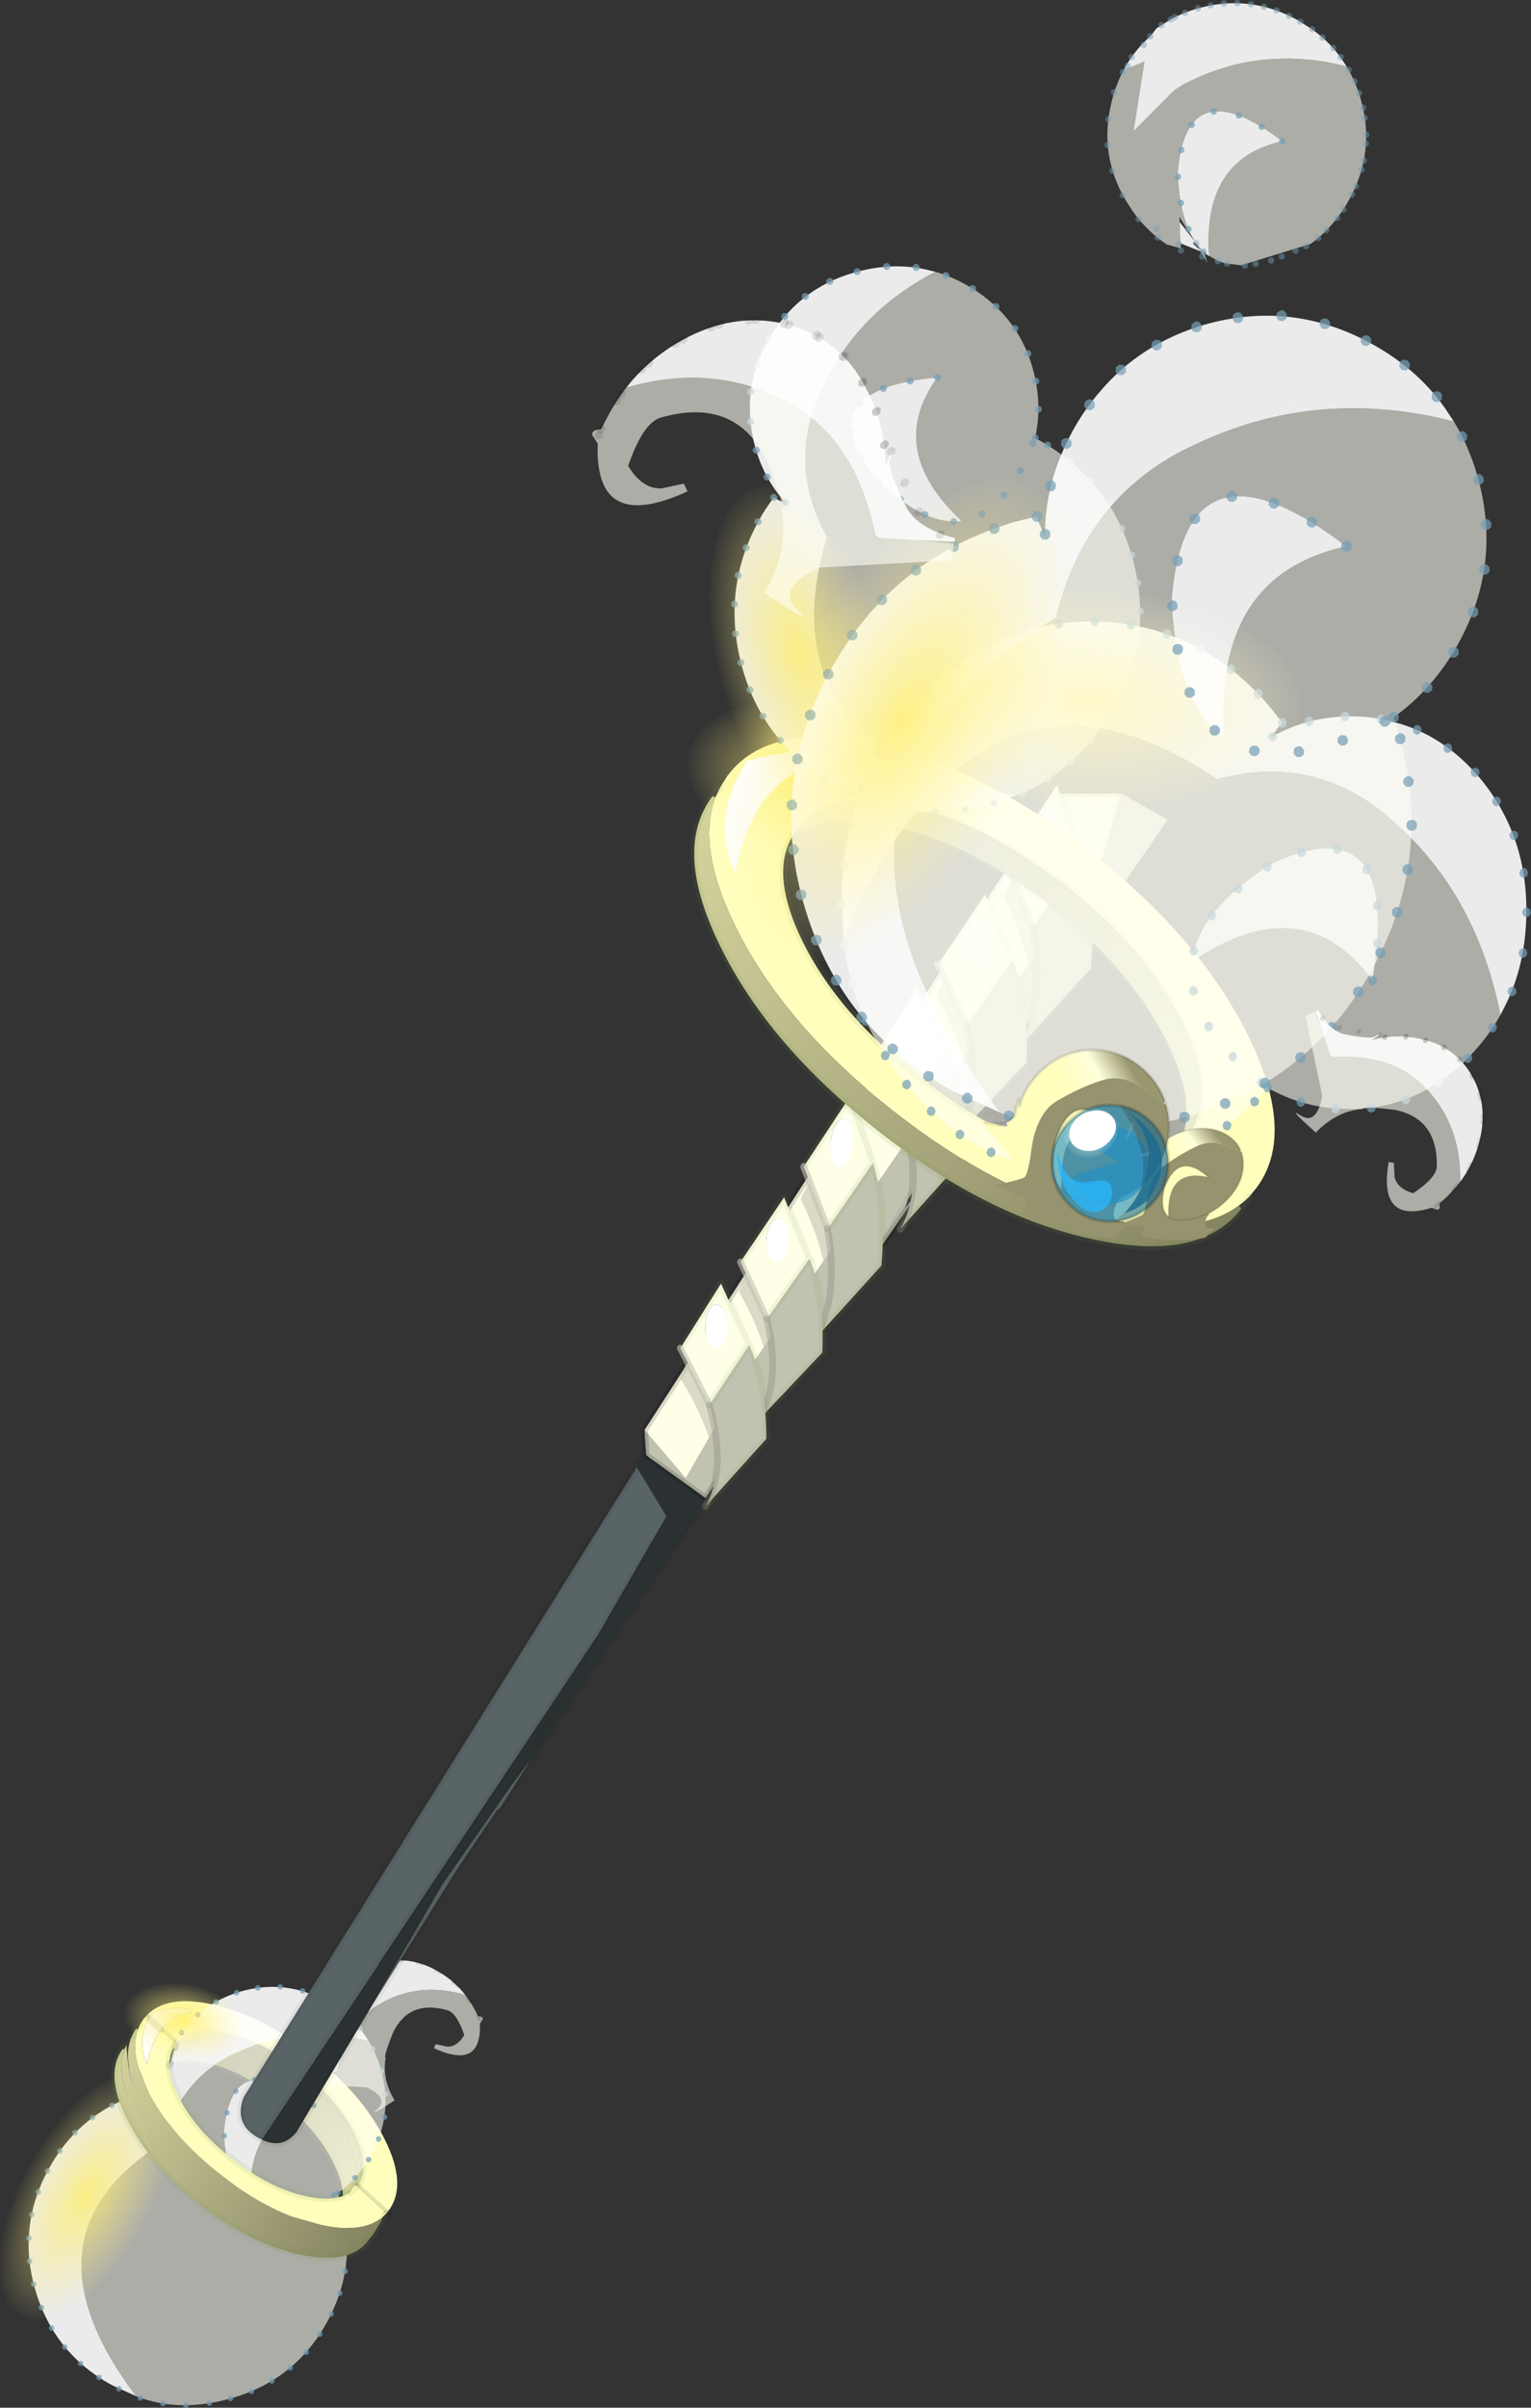 <?xml version="1.0" encoding="UTF-8"?>
<svg version="1.1" viewBox="0 0 226.3 355.61" xmlns="http://www.w3.org/2000/svg" xmlns:cc="http://creativecommons.org/ns#" xmlns:dc="http://purl.org/dc/elements/1.1/" xmlns:rdf="http://www.w3.org/1999/02/22-rdf-syntax-ns#" xmlns:xlink="http://www.w3.org/1999/xlink">
<rect x="0" y="0" width="226.3" height="355.61" fill="#333333" stroke="none"/>
<g transform="translate(-162.77 -224.39)">
<use transform="matrix(.999 0 0 .999 156.14 217.57)" width="249.75" height="371.2" xlink:href="#o"/>
</g>
<defs>
<g id="o" transform="translate(291.35,171.35)">
<use transform="translate(-291.35,-77.55)" width="210" height="277.4" xlink:href="#n"/>
<use transform="matrix(1.051 -.25 .244 1.028 -190.64 -117.11)" width="59.15" height="77.75" xlink:href="#b"/>
<use transform="matrix(-.047 1.469 -1.319 -.042 -56.741 -75.229)" width="59.15" height="77.75" xlink:href="#b"/>
<use transform="matrix(1.445 .795 -.795 1.445 -127.08 -139.57)" width="59.15" height="77.75" xlink:href="#b"/>
<use transform="matrix(-.217 .883 -.742 -.09 -61.506 -11.764)" width="30.9" height="40.15" xlink:href="#c"/>
<use transform="matrix(-1.293 .711 .453 1.124 -160.61 -127.66)" width="30.9" height="40.15" xlink:href="#c"/>
<use transform="matrix(.865 .476 -.476 .865 -109.54 -171.37)" width="46.7" height="51.6" xlink:href="#h"/>
<use transform="matrix(.301 .008 -.08 .271 -117.74 1.877)" width="62.95" height="61.35" xlink:href="#e"/>
<use transform="matrix(.431 .116 -.116 .431 -136.06 -13.444)" width="62.95" height="61.35" xlink:href="#e"/>
<use transform="matrix(.5 0 0 .5 -129.32 -2.15)" width="35.4" height="36.9" xlink:href="#m"/>
<use transform="translate(-126.5 -.35)" width="6.9" height="6" xlink:href="#x"/>
</g>
<g id="n" transform="translate(132.2,-19)">
<use transform="translate(-132.2,214.6)" width="79.85" height="81.8" xlink:href="#j"/>
<use transform="translate(-90.45,48.85)" width="138.15" height="200.55" xlink:href="#t"/>
<use transform="matrix(1 0 -.045 1.092 -6.691 93.532)" width="13.15" height="33.95" xlink:href="#a"/>
<use transform="translate(-16.5,108.55)" width="13.15" height="33.95" xlink:href="#a"/>
<use transform="matrix(1 0 .046 1 -25.859 121.3)" width="13.15" height="33.95" xlink:href="#a"/>
<use transform="matrix(1.082 0 -.048 1.182 23.345 47.464)" width="13.15" height="33.95" xlink:href="#a"/>
<use transform="matrix(1.082 0 0 1.082 12.685 63.734)" width="13.15" height="33.95" xlink:href="#a"/>
<use transform="matrix(1.082 0 .05 1.082 2.575 77.534)" width="13.15" height="33.95" xlink:href="#a"/>
<use transform="matrix(.806 .591 -.681 .928 -11.837 18.993)" width="111.2" height="48.45" xlink:href="#i"/>
</g>
<g id="j" transform="translate(13.5,3.1)">
<use transform="translate(14.25,10.2)" width="37.65" height="31.85" xlink:href="#ad"/>
<use transform="matrix(.742 .408 -.408 .742 18.181 -3.075)" width="59.15" height="77.75" xlink:href="#b"/>
<use transform="matrix(.663 .365 -.232 .577 45.854 -1.234)" width="30.9" height="40.15" xlink:href="#c"/>
<use transform="translate(9.55,11.2)" width="41.5" height="37.45" xlink:href="#u"/>
<use transform="matrix(-.032 .19 -.309 -.055 29.856 9.3)" width="56" height="56" xlink:href="#d"/>
</g>
<g id="ad" transform="translate(-14.25,-10.2)">
<path d="m45.75 37.05q0.9-2.35-1-5.4v-0.15q-0.55-4.75-4.95-8.05-4.45-3.35-6.45-3.9-4-2.45-7.85-3.3l-0.5-0.1q-3.7-0.6-5.75 0.7l-0.1-0.3v-0.1q2.1-2.65 7.35-1.6h0.05q5.35 1.2 10.95 5.5 5.05 3.95 7.6 8.55l0.45 0.85q2.45 5 0.4 7.75l-0.3-0.05 0.1-0.4" fill="url(#g)" fill-rule="evenodd"/>
<path d="m25 16.15 0.5 0.1q3.85 0.85 7.85 3.3 2 0.55 6.45 3.9 4.4 3.3 4.95 8.05v0.15q1.9 3.05 1 5.4l-0.95 1.5-0.95 0.45q0.05-2.05-1.35-4.85-2.45-5.05-8-9.4-5.6-4.3-11-5.5-3.15-0.6-5.15 0.1l0.65-2.3 0.25-0.2q2.05-1.3 5.75-0.7" fill="url(#f)" fill-rule="evenodd"/>
<path d="m45.95 37.5q2.05-2.75-0.4-7.75l-0.45-0.85q-2.55-4.6-7.6-8.55-5.6-4.3-10.95-5.5h-0.05q-5.25-1.05-7.35 1.6l-2.2-2.05q1.7-2.25 4.65-2.6-1.05-1.25-5.9 0.05l-0.55 0.9-0.4-0.35q2.9-3.2 9.7-1.75 7.25 1.55 14.8 7.4 7.5 5.9 10.85 12.65t0.5 10.5l-0.25 0.35-4.4-4v-0.05" fill="#fffebd" fill-rule="evenodd"/>
<path d="m45.95 37.5q2.05-2.75-0.4-7.75l-0.45-0.85q-2.55-4.6-7.6-8.55-5.6-4.3-10.95-5.5h-0.05q-5.25-1.05-7.35 1.6m0.1 0.4q2.05-1.3 5.75-0.7m19.8 22.4-0.95 0.45q0.05-2.05-1.35-4.85-2.45-5.05-8-9.4-5.6-4.3-11-5.5-3.15-0.6-5.15 0.1m0.65-2.3 0.25-0.2m26.7 20.65v0.05" fill="none" stroke="#739a3d" stroke-linecap="round" stroke-linejoin="round" stroke-opacity=".102"/>
<path d="m19.15 16.45v0.1m-0.8 2.8 0.65-2.3m-4.25-4.65 0.4 0.35m1.8 1.65 2.2 2.05m26.8 21.1 4.4 4" fill="none" stroke="#000" stroke-linecap="round" stroke-linejoin="round" stroke-opacity=".102"/>
</g>
<linearGradient id="g" x1="-819.2" x2="819.2" gradientTransform="matrix(-.017 -.012 .003 -.004 34.75 23.9)" gradientUnits="userSpaceOnUse">
<stop stop-color="#d4d39d" offset="0"/>
<stop stop-color="#858462" offset="1"/>
</linearGradient>
<linearGradient id="f" x1="-819.2" x2="819.2" gradientTransform="matrix(-.017 -.012 .003 -.004 32.75 26.9)" gradientUnits="userSpaceOnUse">
<stop stop-color="#d4d39d" offset="0"/>
<stop stop-color="#858462" offset="1"/>
</linearGradient>
<g id="b" transform="translate(3.2 .5)">
<use transform="translate(-.5 -.5)" width="56.45" height="77.75" xlink:href="#ac"/>
<use transform="matrix(.398 0 0 .851 -3.201 26.062)" width="56" height="56" xlink:href="#d"/>
</g>
<g id="ac" transform="translate(.5 .5)">
<path d="m38.25 2.55q2.2 1.25 4.15 3.2 5.8 5.8 5.8 14 0 4.7-1.9 8.65l1.05 1q8.15 8.15 8.15 19.65t-8.15 19.6q-6.75 6.75-14.85 7.8-32.25-14.45-17.05-41.3-2.8-10.3 2.75-18.6l0.75-1.05q6.85-9.5 18.55-12.75l0.75-0.2m-14.7 25.7 0.25 0.55q4.9 8 10.1 8.55-7.95-12.25 1.3-20.35-17.6-2.6-11.65 11.25" fill="#fffff5" fill-opacity=".6" fill-rule="evenodd"/>
<path d="m32.5 76.45-4.75 0.35q-11.5 0-19.65-8.15-3.8-3.8-5.8-8.35-2.3-5.15-2.3-11.25 0-11.5 8.1-19.65l1.25-1.15 0.25-0.2 0.25 0.2 0.1 0.15 1.15 0.9q-2.4-4.3-2.4-9.55 0-2.2 0.45-4.25 1.1-5.5 5.3-9.75 5.8-5.75 14-5.75 5 0 9.05 2.15l0.75 0.4-0.75 0.2q-11.7 3.25-18.55 12.75l-0.75 1.05q-5.55 8.3-2.75 18.6-15.2 26.85 17.05 41.3m-8.95-48.2q-5.95-13.85 11.65-11.25-9.25 8.1-1.3 20.35-5.2-0.55-10.1-8.55l-0.25-0.55" fill="#fff" fill-opacity=".902" fill-rule="evenodd"/>
<path d="m27.85-0.5 0.35 0.15 0.15 0.35-0.15 0.35-0.35 0.15-0.35-0.15-0.15-0.35 0.15-0.35 0.35-0.15m4.1 0.25 0.35 0.15 0.15 0.35-0.15 0.35-0.35 0.15-0.35-0.15-0.15-0.35q0-0.2 0.15-0.35l0.35-0.15m10.4 5.95q0.15-0.15 0.35-0.15l0.35 0.15 0.15 0.35-0.15 0.35-0.35 0.15-0.35-0.15-0.15-0.35 0.15-0.35m2.9 3.05 0.35 0.15 0.15 0.35-0.15 0.35-0.35 0.15-0.35-0.15-0.15-0.35 0.15-0.35q0.15-0.15 0.35-0.15m1.45 3.75 0.35-0.15 0.35 0.15 0.15 0.35-0.15 0.35-0.35 0.15-0.35-0.15-0.15-0.35 0.15-0.35m1.3 3.7q0.2 0 0.35 0.15l0.15 0.35-0.15 0.35-0.35 0.15-0.35-0.15-0.15-0.35q0-0.2 0.15-0.35t0.35-0.15m0.7 4.5-0.15 0.35-0.35 0.15-0.35-0.15-0.15-0.35q0-0.2 0.15-0.35t0.35-0.15 0.35 0.15l0.15 0.35m-0.7 3.55 0.15 0.35-0.15 0.35-0.35 0.15-0.35-0.15-0.15-0.35 0.15-0.35 0.35-0.15 0.35 0.15m4.05 11.5q0.15-0.15 0.35-0.15t0.35 0.15l0.15 0.35-0.15 0.35-0.35 0.15-0.35-0.15-0.15-0.35q0-0.2 0.15-0.35m-5.25-7.35-0.15 0.35-0.35 0.15h-0.05l0.05 0.2-0.15 0.35-0.35 0.15-0.35-0.15-0.15-0.35 0.15-0.35q0.15-0.15 0.35-0.15h0.05l-0.05-0.2 0.15-0.35q0.15-0.15 0.35-0.15l0.35 0.15 0.15 0.35m0.6 1.05q0.15-0.15 0.35-0.15t0.35 0.15l0.15 0.35-0.15 0.35-0.35 0.15-0.35-0.15-0.15-0.35 0.15-0.35m-3.75 2.6 0.15 0.35-0.15 0.35-0.35 0.15-0.35-0.15-0.15-0.35 0.15-0.35 0.35-0.15 0.35 0.15m-2.95 3.5-0.35 0.15-0.35-0.15-0.15-0.35q0-0.2 0.15-0.35t0.35-0.15l0.35 0.15 0.15 0.35-0.15 0.35m9.9-3.1 0.15 0.35-0.15 0.35-0.35 0.15-0.35-0.15-0.15-0.35 0.15-0.35q0.15-0.15 0.35-0.15l0.35 0.15m3.05 6.95q0.15-0.15 0.35-0.15l0.35 0.15 0.15 0.35-0.15 0.35-0.35 0.15-0.35-0.15-0.15-0.35q0-0.2 0.15-0.35m1.7 3.8 0.15 0.35-0.15 0.35-0.35 0.15-0.35-0.15-0.15-0.35 0.15-0.35 0.35-0.15 0.35 0.15m0.1 3.75 0.35 0.15 0.15 0.35-0.15 0.35-0.35 0.15-0.35-0.15-0.15-0.35 0.15-0.35 0.35-0.15m-15.9-44.05 0.35 0.15 0.15 0.35-0.15 0.35-0.35 0.15-0.35-0.15-0.15-0.35 0.15-0.35q0.15-0.15 0.35-0.15m-3.2-1.55-0.15 0.35-0.35 0.15-0.35-0.15-0.15-0.35q0-0.2 0.15-0.35t0.35-0.15 0.35 0.15l0.15 0.35m-15.7 0.35-0.15 0.35-0.35 0.15-0.35-0.15-0.15-0.35 0.15-0.35q0.15-0.15 0.35-0.15l0.35 0.15 0.15 0.35m2.9-1.6 0.35-0.15 0.35 0.15 0.15 0.35-0.15 0.35-0.35 0.15-0.35-0.15-0.15-0.35q0-0.2 0.15-0.35m4.45 16.3 0.15 0.35-0.15 0.35-0.35 0.15-0.35-0.15-0.15-0.35q0-0.2 0.15-0.35t0.35-0.15 0.35 0.15m-4.3 1.3q0.15-0.15 0.35-0.15t0.35 0.15l0.15 0.35-0.15 0.35-0.35 0.15-0.35-0.15-0.15-0.35q0-0.2 0.15-0.35m-1.95 3.35 0.35-0.15q0.2 0 0.35 0.15l0.15 0.35-0.15 0.35-0.35 0.15-0.35-0.15-0.15-0.35 0.15-0.35m13.95-4.05-0.15 0.35-0.35 0.15-0.35-0.15-0.15-0.35 0.15-0.35q0.15-0.15 0.35-0.15l0.35 0.15 0.15 0.35m-4.6-0.75q0.15-0.15 0.35-0.15l0.35 0.15 0.15 0.35-0.15 0.35-0.35 0.15-0.35-0.15-0.15-0.35 0.15-0.35m-14.65-12.85q0.15-0.15 0.35-0.15l0.35 0.15 0.15 0.35-0.15 0.35-0.35 0.15-0.35-0.15-0.15-0.35q0-0.2 0.15-0.35m-2.5 2.35 0.35 0.15 0.15 0.35-0.15 0.35-0.35 0.15q-0.2 0-0.35-0.15l-0.15-0.35 0.15-0.35q0.15-0.15 0.35-0.15m-2 3.3 0.15 0.35-0.15 0.35-0.35 0.15-0.35-0.15-0.15-0.35 0.15-0.35 0.35-0.15q0.2 0 0.35 0.15m-2.45 3.5 0.35-0.15 0.35 0.15 0.15 0.35-0.15 0.35-0.35 0.15-0.35-0.15-0.15-0.35 0.15-0.35m-0.95 4.1q0.15-0.15 0.35-0.15t0.35 0.15l0.15 0.35-0.15 0.35-0.35 0.15-0.35-0.15-0.15-0.35 0.15-0.35m0.55 4.05 0.15 0.35-0.15 0.35-0.35 0.15-0.35-0.15-0.15-0.35q0-0.2 0.15-0.35t0.35-0.15 0.35 0.15m0.25 3.85q0.2 0 0.35 0.15l0.15 0.35-0.15 0.35-0.35 0.15-0.35-0.15-0.15-0.35q0-0.2 0.15-0.35t0.35-0.15m1.3 4.2q0.15-0.15 0.35-0.15t0.35 0.15l0.15 0.35-0.15 0.35-0.35 0.15-0.35-0.15-0.15-0.35 0.15-0.35m-1.05-1.2q0.2 0 0.35 0.15l0.15 0.35-0.15 0.35-0.35 0.15-0.35-0.15-0.15-0.35q0-0.2 0.15-0.35t0.35-0.15m-3.2 2.95q0.15-0.15 0.35-0.15l0.35 0.15 0.15 0.35-0.15 0.35-0.35 0.15-0.35-0.15-0.15-0.35q0-0.2 0.15-0.35m-2.4 3.15q0.15-0.15 0.35-0.15t0.35 0.15l0.15 0.35-0.15 0.35-0.35 0.15-0.35-0.15-0.15-0.35q0-0.2 0.15-0.35m-1.1 3.85-0.15 0.35-0.35 0.15q-0.2 0-0.35-0.15l-0.15-0.35 0.15-0.35q0.15-0.15 0.35-0.15l0.35 0.15 0.15 0.35m-2.25 3.45q0.15-0.15 0.35-0.15l0.35 0.15 0.15 0.35-0.15 0.35-0.35 0.15-0.35-0.15-0.15-0.35 0.15-0.35m-0.15 8.5-0.15 0.35-0.35 0.15-0.35-0.15-0.15-0.35 0.15-0.35 0.35-0.15 0.35 0.15 0.15 0.35m0.2-4.1-0.15 0.35-0.35 0.15-0.35-0.15-0.15-0.35 0.15-0.35q0.15-0.15 0.35-0.15l0.35 0.15 0.15 0.35m32.45-8.55 0.15 0.35-0.15 0.35-0.35 0.15-0.35-0.15-0.15-0.35 0.15-0.35 0.35-0.15 0.35 0.15m4-0.1 0.15 0.35-0.15 0.35-0.35 0.15-0.35-0.15-0.15-0.35 0.15-0.35 0.35-0.15q0.2 0 0.35 0.15m-14.25-10.9-0.35 0.15-0.35-0.15-0.15-0.35 0.15-0.35q0.15-0.15 0.35-0.15t0.35 0.15l0.15 0.35-0.15 0.35m0.85 3.05q0.15-0.15 0.35-0.15l0.35 0.15 0.15 0.35-0.15 0.35-0.35 0.15-0.35-0.15-0.15-0.35 0.15-0.35m3 3.2 0.15 0.35-0.15 0.35-0.35 0.15-0.35-0.15-0.15-0.35q0-0.2 0.15-0.35t0.35-0.15 0.35 0.15m2.1 2.85 0.35-0.15 0.35 0.15 0.15 0.35-0.15 0.35-0.35 0.15-0.35-0.15-0.15-0.35 0.15-0.35m-28.15 18.2 0.15 0.35-0.15 0.35-0.35 0.15-0.35-0.15-0.15-0.35 0.15-0.35q0.15-0.15 0.35-0.15t0.35 0.15m0.55 3.85 0.35 0.15 0.15 0.35-0.15 0.35-0.35 0.15-0.35-0.15-0.15-0.35 0.15-0.35q0.15-0.15 0.35-0.15m1.2 4q0.15-0.15 0.35-0.15l0.35 0.15 0.15 0.35-0.15 0.35-0.35 0.15-0.35-0.15-0.15-0.35 0.15-0.35m4.6 6.65 0.35-0.15q0.2 0 0.35 0.15l0.15 0.35-0.15 0.35-0.35 0.15-0.35-0.15-0.15-0.35 0.15-0.35m-1.85-2.5-0.35 0.15-0.35-0.15-0.15-0.35 0.15-0.35q0.15-0.15 0.35-0.15l0.35 0.15 0.15 0.35-0.15 0.35m5.85 5.75-0.15 0.35-0.35 0.15-0.35-0.15-0.15-0.35 0.15-0.35 0.35-0.15q0.2 0 0.35 0.15l0.15 0.35m2.45 1.95q0.15-0.15 0.35-0.15l0.35 0.15 0.15 0.35-0.15 0.35-0.35 0.15-0.35-0.15-0.15-0.35 0.15-0.35m3.6 1.8q0.15-0.15 0.35-0.15l0.35 0.15 0.15 0.35-0.15 0.35-0.35 0.15-0.35-0.15-0.15-0.35 0.15-0.35m19.8 0.35q0.15-0.15 0.35-0.15t0.35 0.15l0.15 0.35-0.15 0.35-0.35 0.15-0.35-0.15-0.15-0.35 0.15-0.35m-3.25 1.05 0.15 0.35-0.15 0.35-0.35 0.15-0.35-0.15-0.15-0.35q0-0.2 0.15-0.35t0.35-0.15 0.35 0.15m-4.75 0.4q0.15-0.15 0.35-0.15l0.35 0.15 0.15 0.35-0.15 0.35-0.35 0.15-0.35-0.15-0.15-0.35 0.15-0.35m-3.3 0.65-0.35 0.15-0.35-0.15-0.15-0.35 0.15-0.35 0.35-0.15q0.2 0 0.35 0.15l0.15 0.35-0.15 0.35m-4-1.3 0.15 0.35-0.15 0.35-0.35 0.15-0.35-0.15-0.15-0.35 0.15-0.35 0.35-0.15 0.35 0.15m34.3-24.25-0.15 0.35-0.35 0.15-0.35-0.15-0.15-0.35q0-0.2 0.15-0.35t0.35-0.15 0.35 0.15l0.15 0.35m-1.4 3.55 0.35-0.15 0.35 0.15 0.15 0.35-0.15 0.35-0.35 0.15-0.35-0.15-0.15-0.35 0.15-0.35m-1.15 3.75q0.15-0.15 0.35-0.15t0.35 0.15l0.15 0.35-0.15 0.35-0.35 0.15-0.35-0.15-0.15-0.35q0-0.2 0.15-0.35m-3.95 6.85 0.35-0.15 0.35 0.15 0.15 0.35-0.15 0.35-0.35 0.15-0.35-0.15-0.15-0.35 0.15-0.35m-5.1 5.2 0.35 0.15 0.15 0.35-0.15 0.35-0.35 0.15-0.35-0.15-0.15-0.35 0.15-0.35q0.15-0.15 0.35-0.15m-2.9 2.8-0.15 0.35-0.35 0.15-0.35-0.15-0.15-0.35 0.15-0.35q0.15-0.15 0.35-0.15l0.35 0.15 0.15 0.35m5.4-5.15q0.15-0.15 0.35-0.15t0.35 0.15l0.15 0.35-0.15 0.35-0.35 0.15-0.35-0.15-0.15-0.35q0-0.2 0.15-0.35m4.85-6.15q0.15-0.15 0.35-0.15l0.35 0.15 0.15 0.35-0.15 0.35-0.35 0.15-0.35-0.15-0.15-0.35 0.15-0.35" fill="#759eb5" fill-opacity=".463" fill-rule="evenodd"/>
<path d="m27.85-0.5 0.35 0.15 0.15 0.35-0.15 0.35-0.35 0.15-0.35-0.15-0.15-0.35 0.15-0.35 0.35-0.15m4.1 0.25 0.35 0.15 0.15 0.35-0.15 0.35-0.35 0.15-0.35-0.15-0.15-0.35q0-0.2 0.15-0.35l0.35-0.15m10.4 5.95q0.15-0.15 0.35-0.15l0.35 0.15 0.15 0.35-0.15 0.35-0.35 0.15-0.35-0.15-0.15-0.35 0.15-0.35m2.9 3.05 0.35 0.15 0.15 0.35-0.15 0.35-0.35 0.15-0.35-0.15-0.15-0.35 0.15-0.35q0.15-0.15 0.35-0.15m1.45 3.75 0.35-0.15 0.35 0.15 0.15 0.35-0.15 0.35-0.35 0.15-0.35-0.15-0.15-0.35 0.15-0.35m1.3 3.7q0.2 0 0.35 0.15l0.15 0.35-0.15 0.35-0.35 0.15-0.35-0.15-0.15-0.35q0-0.2 0.15-0.35t0.35-0.15m0.7 4.5-0.15 0.35-0.35 0.15-0.35-0.15-0.15-0.35q0-0.2 0.15-0.35t0.35-0.15 0.35 0.15l0.15 0.35m-0.7 3.55 0.15 0.35-0.15 0.35-0.35 0.15-0.35-0.15-0.15-0.35 0.15-0.35 0.35-0.15 0.35 0.15m4.05 11.5q0.15-0.15 0.35-0.15t0.35 0.15l0.15 0.35-0.15 0.35-0.35 0.15-0.35-0.15-0.15-0.35q0-0.2 0.15-0.35m-5.25-7.35-0.15 0.35-0.35 0.15h-0.05l0.05 0.2-0.15 0.35-0.35 0.15-0.35-0.15-0.15-0.35 0.15-0.35q0.15-0.15 0.35-0.15h0.05l-0.05-0.2 0.15-0.35q0.15-0.15 0.35-0.15l0.35 0.15 0.15 0.35m0.6 1.05q0.15-0.15 0.35-0.15t0.35 0.15l0.15 0.35-0.15 0.35-0.35 0.15-0.35-0.15-0.15-0.35 0.15-0.35m-3.75 2.6 0.15 0.35-0.15 0.35-0.35 0.15-0.35-0.15-0.15-0.35 0.15-0.35 0.35-0.15 0.35 0.15m-2.95 3.5-0.35 0.15-0.35-0.15-0.15-0.35q0-0.2 0.15-0.35t0.35-0.15l0.35 0.15 0.15 0.35-0.15 0.35m9.9-3.1 0.15 0.35-0.15 0.35-0.35 0.15-0.35-0.15-0.15-0.35 0.15-0.35q0.15-0.15 0.35-0.15l0.35 0.15m3.05 6.95q0.15-0.15 0.35-0.15l0.35 0.15 0.15 0.35-0.15 0.35-0.35 0.15-0.35-0.15-0.15-0.35q0-0.2 0.15-0.35m1.7 3.8 0.15 0.35-0.15 0.35-0.35 0.15-0.35-0.15-0.15-0.35 0.15-0.35 0.35-0.15 0.35 0.15m0.1 3.75 0.35 0.15 0.15 0.35-0.15 0.35-0.35 0.15-0.35-0.15-0.15-0.35 0.15-0.35 0.35-0.15m-15.9-44.05 0.35 0.15 0.15 0.35-0.15 0.35-0.35 0.15-0.35-0.15-0.15-0.35 0.15-0.35q0.15-0.15 0.35-0.15m-3.2-1.55-0.15 0.35-0.35 0.15-0.35-0.15-0.15-0.35q0-0.2 0.15-0.35t0.35-0.15 0.35 0.15l0.15 0.35m-15.7 0.35-0.15 0.35-0.35 0.15-0.35-0.15-0.15-0.35 0.15-0.35q0.15-0.15 0.35-0.15l0.35 0.15 0.15 0.35m2.9-1.6 0.35-0.15 0.35 0.15 0.15 0.35-0.15 0.35-0.35 0.15-0.35-0.15-0.15-0.35q0-0.2 0.15-0.35m4.45 16.3 0.15 0.35-0.15 0.35-0.35 0.15-0.35-0.15-0.15-0.35q0-0.2 0.15-0.35t0.35-0.15 0.35 0.15m-4.3 1.3q0.15-0.15 0.35-0.15t0.35 0.15l0.15 0.35-0.15 0.35-0.35 0.15-0.35-0.15-0.15-0.35q0-0.2 0.15-0.35m-1.95 3.35 0.35-0.15q0.2 0 0.35 0.15l0.15 0.35-0.15 0.35-0.35 0.15-0.35-0.15-0.15-0.35 0.15-0.35m13.95-4.05-0.15 0.35-0.35 0.15-0.35-0.15-0.15-0.35 0.15-0.35q0.15-0.15 0.35-0.15l0.35 0.15 0.15 0.35m-4.6-0.75q0.15-0.15 0.35-0.15l0.35 0.15 0.15 0.35-0.15 0.35-0.35 0.15-0.35-0.15-0.15-0.35 0.15-0.35m-14.65-12.85q0.15-0.15 0.35-0.15l0.35 0.15 0.15 0.35-0.15 0.35-0.35 0.15-0.35-0.15-0.15-0.35q0-0.2 0.15-0.35m-2.5 2.35 0.35 0.15 0.15 0.35-0.15 0.35-0.35 0.15q-0.2 0-0.35-0.15l-0.15-0.35 0.15-0.35q0.15-0.15 0.35-0.15m-2 3.3 0.15 0.35-0.15 0.35-0.35 0.15-0.35-0.15-0.15-0.35 0.15-0.35 0.35-0.15q0.2 0 0.35 0.15m-2.45 3.5 0.35-0.15 0.35 0.15 0.15 0.35-0.15 0.35-0.35 0.15-0.35-0.15-0.15-0.35 0.15-0.35m-0.95 4.1q0.15-0.15 0.35-0.15t0.35 0.15l0.15 0.35-0.15 0.35-0.35 0.15-0.35-0.15-0.15-0.35 0.15-0.35m0.55 4.05 0.15 0.35-0.15 0.35-0.35 0.15-0.35-0.15-0.15-0.35q0-0.2 0.15-0.35t0.35-0.15 0.35 0.15m0.25 3.85q0.2 0 0.35 0.15l0.15 0.35-0.15 0.35-0.35 0.15-0.35-0.15-0.15-0.35q0-0.2 0.15-0.35t0.35-0.15m1.3 4.2q0.15-0.15 0.35-0.15t0.35 0.15l0.15 0.35-0.15 0.35-0.35 0.15-0.35-0.15-0.15-0.35 0.15-0.35m-1.05-1.2q0.2 0 0.35 0.15l0.15 0.35-0.15 0.35-0.35 0.15-0.35-0.15-0.15-0.35q0-0.2 0.15-0.35t0.35-0.15m-3.2 2.95q0.15-0.15 0.35-0.15l0.35 0.15 0.15 0.35-0.15 0.35-0.35 0.15-0.35-0.15-0.15-0.35q0-0.2 0.15-0.35m-2.4 3.15q0.15-0.15 0.35-0.15t0.35 0.15l0.15 0.35-0.15 0.35-0.35 0.15-0.35-0.15-0.15-0.35q0-0.2 0.15-0.35m-1.1 3.85-0.15 0.35-0.35 0.15q-0.2 0-0.35-0.15l-0.15-0.35 0.15-0.35q0.15-0.15 0.35-0.15l0.35 0.15 0.15 0.35m-2.25 3.45q0.15-0.15 0.35-0.15l0.35 0.15 0.15 0.35-0.15 0.35-0.35 0.15-0.35-0.15-0.15-0.35 0.15-0.35m-0.15 8.5-0.15 0.35-0.35 0.15-0.35-0.15-0.15-0.35 0.15-0.35 0.35-0.15 0.35 0.15 0.15 0.35m0.2-4.1-0.15 0.35-0.35 0.15-0.35-0.15-0.15-0.35 0.15-0.35q0.15-0.15 0.35-0.15l0.35 0.15 0.15 0.35m32.45-8.55 0.15 0.35-0.15 0.35-0.35 0.15-0.35-0.15-0.15-0.35 0.15-0.35 0.35-0.15 0.35 0.15m4-0.1 0.15 0.35-0.15 0.35-0.35 0.15-0.35-0.15-0.15-0.35 0.15-0.35 0.35-0.15q0.2 0 0.35 0.15m-14.25-10.9-0.35 0.15-0.35-0.15-0.15-0.35 0.15-0.35q0.15-0.15 0.35-0.15t0.35 0.15l0.15 0.35-0.15 0.35m0.85 3.05q0.15-0.15 0.35-0.15l0.35 0.15 0.15 0.35-0.15 0.35-0.35 0.15-0.35-0.15-0.15-0.35 0.15-0.35m3 3.2 0.15 0.35-0.15 0.35-0.35 0.15-0.35-0.15-0.15-0.35q0-0.2 0.15-0.35t0.35-0.15 0.35 0.15m2.1 2.85 0.35-0.15 0.35 0.15 0.15 0.35-0.15 0.35-0.35 0.15-0.35-0.15-0.15-0.35 0.15-0.35m-28.15 18.2 0.15 0.35-0.15 0.35-0.35 0.15-0.35-0.15-0.15-0.35 0.15-0.35q0.15-0.15 0.35-0.15t0.35 0.15m0.55 3.85 0.35 0.15 0.15 0.35-0.15 0.35-0.35 0.15-0.35-0.15-0.15-0.35 0.15-0.35q0.15-0.15 0.35-0.15m1.2 4q0.15-0.15 0.35-0.15l0.35 0.15 0.15 0.35-0.15 0.35-0.35 0.15-0.35-0.15-0.15-0.35 0.15-0.35m4.6 6.65 0.35-0.15q0.2 0 0.35 0.15l0.15 0.35-0.15 0.35-0.35 0.15-0.35-0.15-0.15-0.35 0.15-0.35m-1.85-2.5-0.35 0.15-0.35-0.15-0.15-0.35 0.15-0.35q0.15-0.15 0.35-0.15l0.35 0.15 0.15 0.35-0.15 0.35m5.85 5.75-0.15 0.35-0.35 0.15-0.35-0.15-0.15-0.35 0.15-0.35 0.35-0.15q0.2 0 0.35 0.15l0.15 0.35m2.45 1.95q0.15-0.15 0.35-0.15l0.35 0.15 0.15 0.35-0.15 0.35-0.35 0.15-0.35-0.15-0.15-0.35 0.15-0.35m3.6 1.8q0.15-0.15 0.35-0.15l0.35 0.15 0.15 0.35-0.15 0.35-0.35 0.15-0.35-0.15-0.15-0.35 0.15-0.35m19.8 0.35q0.15-0.15 0.35-0.15t0.35 0.15l0.15 0.35-0.15 0.35-0.35 0.15-0.35-0.15-0.15-0.35 0.15-0.35m-3.25 1.05 0.15 0.35-0.15 0.35-0.35 0.15-0.35-0.15-0.15-0.35q0-0.2 0.15-0.35t0.35-0.15 0.35 0.15m-4.75 0.4q0.15-0.15 0.35-0.15l0.35 0.15 0.15 0.35-0.15 0.35-0.35 0.15-0.35-0.15-0.15-0.35 0.15-0.35m-3.3 0.65-0.35 0.15-0.35-0.15-0.15-0.35 0.15-0.35 0.35-0.15q0.2 0 0.35 0.15l0.15 0.35-0.15 0.35m-4-1.3 0.15 0.35-0.15 0.35-0.35 0.15-0.35-0.15-0.15-0.35 0.15-0.35 0.35-0.15 0.35 0.15m34.3-24.25-0.15 0.35-0.35 0.15-0.35-0.15-0.15-0.35q0-0.2 0.15-0.35t0.35-0.15 0.35 0.15l0.15 0.35m-1.4 3.55 0.35-0.15 0.35 0.15 0.15 0.35-0.15 0.35-0.35 0.15-0.35-0.15-0.15-0.35 0.15-0.35m-1.15 3.75q0.15-0.15 0.35-0.15t0.35 0.15l0.15 0.35-0.15 0.35-0.35 0.15-0.35-0.15-0.15-0.35q0-0.2 0.15-0.35m-3.95 6.85 0.35-0.15 0.35 0.15 0.15 0.35-0.15 0.35-0.35 0.15-0.35-0.15-0.15-0.35 0.15-0.35m-5.1 5.2 0.35 0.15 0.15 0.35-0.15 0.35-0.35 0.15-0.35-0.15-0.15-0.35 0.15-0.35q0.15-0.15 0.35-0.15m-2.9 2.8-0.15 0.35-0.35 0.15-0.35-0.15-0.15-0.35 0.15-0.35q0.15-0.15 0.35-0.15l0.35 0.15 0.15 0.35m5.4-5.15q0.15-0.15 0.35-0.15t0.35 0.15l0.15 0.35-0.15 0.35-0.35 0.15-0.35-0.15-0.15-0.35q0-0.2 0.15-0.35m4.85-6.15q0.15-0.15 0.35-0.15l0.35 0.15 0.15 0.35-0.15 0.35-0.35 0.15-0.35-0.15-0.15-0.35 0.15-0.35" fill="#759eb5" fill-opacity=".463" fill-rule="evenodd"/>
</g>
<g id="d" transform="translate(28,28)">
<use transform="translate(-28,-28)" width="56" height="56" xlink:href="#w"/>
</g>
<g id="w" transform="translate(28,28)">
<path d="m19.8-19.8q8.2 8.2 8.2 19.8t-8.2 19.8-19.8 8.2-19.8-8.2-8.2-19.8 8.2-19.8 19.8-8.2 19.8 8.2" fill="url(#aj)" fill-rule="evenodd"/>
</g>
<radialGradient id="aj" cx="0" cy="0" r="819.2" gradientTransform="scale(.035)" gradientUnits="userSpaceOnUse">
<stop stop-color="#ffee69" stop-opacity=".8" offset="0"/>
<stop stop-color="#fef18a" stop-opacity="0" offset="1"/>
</radialGradient>
<g id="c" transform="translate(-8.65 .5)">
<use transform="translate(8.65 -.5)" width="30.9" height="40.15" xlink:href="#v"/>
</g>
<g id="v" transform="translate(-8.65 .5)">
<path d="m33.75 1.8-0.5 0.15q-8.35 2.4-13.55 10.2l-0.6 0.95q-4.9 7.9-3.1 19.35l-0.3 0.6-3.45 2.45-3.4 2.35-0.2-0.35q3.15-3.3 3.4-6.25 0.35-5.3-0.25-6.05t-0.45-0.85l0.15 0.2 0.1 0.1 0.9 1.05q-1.65-4.55-1.15-9.7 0.15-2.05 0.65-3.85 1.3-4.65 4.65-7.95 4.3-4.2 10.05-4.2 3.45 0 6.5 1.5l0.55 0.3" fill="#fff" fill-opacity=".902" fill-rule="evenodd"/>
<path d="m33.75 1.8q1.7 0.95 3.3 2.4l0.65 0.6q0.9-0.55 1.05 0.1l-0.2 1.25q0.7 1.7 0.9 3.2 1 6.5-7.5 7.25l0.05-1.05 2.25-0.8q1.85-1.05 2.3-4.4-2.95-3.7-4.8-3.3-7.85 2.1-8.4 10.85 0 6.65 0.5 6.3 0.85 4.9 4.75 7.9-3.7 6.95-2.5 3.85 1.4-3.7-3.6-3.35l-12.65 7.05-0.9-1.65 3.3-2.5 3.45-2.45 0.3-0.6q-1.8-11.45 3.1-19.35l0.6-0.95q5.2-7.8 13.55-10.2l0.5-0.15" fill="#fffff5" fill-opacity=".6" fill-rule="evenodd"/>
<path d="m26.6-0.5 0.35 0.15 0.15 0.35-0.15 0.35-0.35 0.15-0.35-0.15-0.15-0.35 0.15-0.35 0.35-0.15m11.45 4.95 0.15 0.35-0.15 0.35-0.35 0.15-0.35-0.15-0.15-0.35q0-0.2 0.15-0.35t0.35-0.15 0.35 0.15m-3.2-2.55 0.15 0.35-0.15 0.35-0.35 0.15-0.35-0.15-0.15-0.35 0.15-0.35q0.15-0.15 0.35-0.15l0.35 0.15m-3.6-1.35-0.15 0.35-0.35 0.15q-0.2 0-0.35-0.15l-0.15-0.35 0.15-0.35q0.15-0.15 0.35-0.15l0.35 0.15 0.15 0.35m-8.95-0.35q0.15-0.15 0.35-0.15t0.35 0.15l0.15 0.35-0.15 0.35-0.35 0.15-0.35-0.15-0.15-0.35q0-0.2 0.15-0.35m-2.9 1.65 0.15 0.35-0.15 0.35-0.35 0.15-0.35-0.15-0.15-0.35q0-0.2 0.15-0.35t0.35-0.15 0.35 0.15m-3.6 2.5 0.35-0.15 0.35 0.15 0.15 0.35-0.15 0.35-0.35 0.15-0.35-0.15-0.15-0.35 0.15-0.35m-1.65 3.15 0.15 0.35-0.15 0.35-0.35 0.15-0.35-0.15-0.15-0.35q0-0.2 0.15-0.35t0.35-0.15 0.35 0.15m-2.3 3.6q0.15-0.15 0.35-0.15l0.35 0.15 0.15 0.35-0.15 0.35-0.35 0.15-0.35-0.15-0.15-0.35 0.15-0.35m-0.05 3.85 0.15 0.35-0.15 0.35-0.35 0.15-0.35-0.15-0.15-0.35q0-0.2 0.15-0.35t0.35-0.15 0.35 0.15m-0.2 3.9 0.15 0.35-0.15 0.35-0.35 0.15-0.35-0.15-0.15-0.35q0-0.2 0.15-0.35t0.35-0.15 0.35 0.15m-0.2 4.05q0.15-0.15 0.35-0.15l0.35 0.15 0.15 0.35-0.15 0.35-0.35 0.15-0.35-0.15-0.15-0.35 0.15-0.35" fill-opacity=".102" fill-rule="evenodd"/>
<path d="m27.5-0.5 0.35 0.15 0.15 0.35-0.15 0.35-0.35 0.15-0.35-0.15-0.15-0.35 0.15-0.35 0.35-0.15m8.15 3.2-0.15 0.35-0.35 0.15-0.35-0.15-0.15-0.35 0.15-0.35q0.15-0.15 0.35-0.15t0.35 0.15l0.15 0.35m2 2.6q0-0.2 0.15-0.35t0.35-0.15 0.35 0.15l0.15 0.35-0.15 0.35-0.35 0.15-0.35-0.15-0.15-0.35m-6.4-4.85q0.15-0.15 0.35-0.15l0.35 0.15 0.15 0.35-0.15 0.35-0.35 0.15-0.35-0.15-0.15-0.35 0.15-0.35m-8.1-0.45 0.35-0.15 0.35 0.15 0.15 0.35-0.15 0.35-0.35 0.15-0.35-0.15-0.15-0.35 0.15-0.35m-3.8 1.5q0.15-0.15 0.35-0.15t0.35 0.15l0.15 0.35-0.15 0.35-0.35 0.15-0.35-0.15-0.15-0.35q0-0.2 0.15-0.35m-3.15 2.45q0.15-0.15 0.35-0.15t0.35 0.15l0.15 0.35-0.15 0.35-0.35 0.15-0.35-0.15-0.15-0.35q0-0.2 0.15-0.35m-1.85 3.15 0.15 0.35-0.15 0.35-0.35 0.15-0.35-0.15-0.15-0.35q0-0.2 0.15-0.35t0.35-0.15 0.35 0.15m-2.4 3.75q0.15-0.15 0.35-0.15t0.35 0.15l0.15 0.35-0.15 0.35-0.35 0.15-0.35-0.15-0.15-0.35q0-0.2 0.15-0.35m-0.85 4q0.15-0.15 0.35-0.15t0.35 0.15l0.15 0.35-0.15 0.35-0.35 0.15-0.35-0.15-0.15-0.35q0-0.2 0.15-0.35m-0.2 4q0.15-0.15 0.35-0.15t0.35 0.15l0.15 0.35-0.15 0.35-0.35 0.15-0.35-0.15-0.15-0.35q0-0.2 0.15-0.35m1.2 4.05 0.15 0.35-0.15 0.35-0.35 0.15-0.35-0.15-0.15-0.35 0.15-0.35q0.15-0.15 0.35-0.15l0.35 0.15m-0.75 0.95 0.35 0.15 0.15 0.35-0.15 0.35-0.35 0.15-0.35-0.15-0.15-0.35 0.15-0.35 0.35-0.15m-0.4 4.35q0.15-0.15 0.35-0.15t0.35 0.15l0.15 0.35-0.15 0.35-0.35 0.15-0.35-0.15-0.15-0.35q0-0.2 0.15-0.35m0.45 3.95 0.15 0.35-0.15 0.35-0.35 0.15-0.35-0.15-0.15-0.35 0.15-0.35q0.15-0.15 0.35-0.15l0.35 0.15m-1 4.1-0.15 0.35-0.35 0.15-0.35-0.15-0.15-0.35q0-0.2 0.15-0.35t0.35-0.15l0.35 0.15 0.15 0.35" fill-opacity=".102" fill-rule="evenodd"/>
</g>
<g id="u" transform="translate(-9.55,-11.2)">
<path d="m45.65 37.45 0.3 0.05v0.05l-0.55 0.55 0.25-0.65-0.25 0.65 0.55-0.55 4.4 4-0.2 0.2-0.55 0.5-0.05 0.25-0.1-0.15q-2.95 2.2-8.85 0.9l-4.25-1.2q-5.25-2-10.55-6.2-4.7-3.65-7.75-7.65-1.9-2.45-3.15-5l-1.3-3.25q-0.7-2.4-0.4-4.25l0.2-0.95 0.15-0.4 0.3-0.7 0.5-0.8 0.4-0.45 0.4 0.35q-1.8 3.35-0.25 6.8 0.6-3.25 2.05-5.15l2.2 2.05-0.05 0.05-0.1 0.15-0.35 0.65 0.35-0.65 0.1-0.15 0.05 0.05 0.1 0.3-0.25 0.2-0.35 0.25q-0.25 0.55-0.35 1.15l-0.1 0.95v0.3q0 1.95 1.3 4.5 2.5 5.05 8.05 9.35 5.55 4.35 10.95 5.5 3.3 0.7 5.35-0.05l0.95-0.45 0.95-1.5-0.1 0.4m-33.2-21.6h-0.1l0.2-0.2-0.1 0.2m32.35 22.7 0.6-0.45-0.6 0.45m-25.65-22-0.15 0.5 0.15-0.5" fill="#fffebd" fill-rule="evenodd"/>
<path d="m47.6 45.6q-2.75 3.65-10.05 2.05-7.3-1.5-14.8-7.4-7.5-5.85-10.85-12.65-3.35-6.7-0.6-10.35l0.2 0.1h0.05q-0.5 1.2-0.45 2.7 0.05 1.4 0.55 3.1 0.45 1.4 1.25 3.05l1.3 2.35 0.05 0.35q0.9 5.45 9.15 10.3l3.25 1.75q6 4.1 11.95 5.3 5.9 1.3 8.85-0.9l0.15 0.2v0.05" fill="url(#ai)" fill-rule="evenodd"/>
<path d="m19 17.05-0.65 2.3-0.15 0.05 0.1-0.95q0.1-0.6 0.35-1.15l0.35-0.25" fill="url(#f)" fill-rule="evenodd"/>
<path d="m12.75 22.1q-0.5-1.2-0.55-2.35 0.2 1.25 0.75 2.65l-0.05 0.15-0.15-0.45m2.4-9.35 0.55-0.9q4.85-1.3 5.9-0.05-2.95 0.35-4.65 2.6-1.45 1.9-2.05 5.15-1.55-3.45 0.25-6.8l1.8 1.65-1.8-1.65" fill="#fefdf6" fill-rule="evenodd"/>
<path d="m49.6 42.6-1.35 2.2-0.05 0.05-0.45 0.55 0.5-0.6-0.5 0.6-0.15 0.15-0.15-0.2q-2.95 2.2-8.85 0.9-5.95-1.2-11.95-5.3l-3.25-1.75q-8.25-4.85-9.15-10.3l-0.05-0.35-1.3-2.35q-0.8-1.65-1.25-3.05-0.5-1.7-0.55-3.1-0.05-1.5 0.45-2.7h-0.05l0.35-0.7q0.3 4.65 0.9 5.45l0.15 0.45 0.05-0.15q-0.55-1.4-0.75-2.65-0.35-2.2 0.25-3.9l0.1-0.2q0.25-0.75 0.75-1.4l0.25 0.1-0.15 0.4-0.2 0.95q-0.3 1.85 0.4 4.25l1.3 3.25q1.25 2.55 3.15 5 3.05 4 7.75 7.65 5.3 4.2 10.55 6.2l4.25 1.2q5.9 1.3 8.85-0.9l0.1 0.15 0.05 0.1" fill="url(#ah)" fill-rule="evenodd"/>
<path d="m19.15 16.45v0.1l-0.05-0.05 0.05-0.05" fill="url(#g)" fill-rule="evenodd"/>
<path d="m45.65 37.45-0.25 0.65 0.55-0.55m4.2 4.2-0.55 0.85-1.35 2.2-0.05 0.05m-0.45 0.55-0.15 0.2q-2.75 3.65-10.05 2.05-7.3-1.5-14.8-7.4-7.5-5.85-10.85-12.65-3.35-6.7-0.6-10.35l0.55-0.6m0.7-1q0.25-0.75 0.75-1.4l0.55-0.6m4.35 6.05q0 1.95 1.3 4.5 2.5 5.05 8.05 9.35 5.55 4.35 10.95 5.5 3.3 0.7 5.35-0.05m1.55-0.9-0.6 0.45m2.95 6.85 0.5-0.6m-29.15-28.3-0.1 0.15-0.35 0.65 0.35-0.25m0.1-0.55 0.05-0.05m-0.95 2.95 0.1-0.95q0.1-0.6 0.35-1.15m-6.1-1.65-0.1 0.2m5.75 3.55 0.15-0.05m-0.15 0.35v-0.3" fill="none" stroke="#739a3d" stroke-linecap="round" stroke-linejoin="round" stroke-opacity=".102"/>
<path d="m50.35 41.55 0.2 0.15m-32.2-22.35-0.15 0.35m0.8-2.65 0.15-0.5m-2.2-2.15-1.8-1.65" fill="none" stroke="#000" stroke-linecap="round" stroke-linejoin="round" stroke-opacity=".102"/>
</g>
<linearGradient id="ai" x1="-819.2" x2="819.2" gradientTransform="matrix(.023 .017 -.004 .006 26.4 35.6)" gradientUnits="userSpaceOnUse">
<stop stop-color="#d4d39d" offset="0"/>
<stop stop-color="#858462" offset="1"/>
</linearGradient>
<linearGradient id="ah" x1="-819.2" x2="819.2" gradientTransform="matrix(.023 .017 -.004 .006 28.4 32.6)" gradientUnits="userSpaceOnUse">
<stop stop-color="#d4d39d" offset="0"/>
<stop stop-color="#858462" offset="1"/>
</linearGradient>
<g id="t" transform="translate(90.45,-48.85)">
<path d="m-30.2 143.45 6.1 7.15 9.2-15.95 52.5-75.85 2.8-9.45q3.4 1.95 6.8 3.85l-38.45 56.15-0.35 1.2 3.1-3.85-6.6 9.5-26.1 37.3-8.75-6.3-0.25-3.75m35.1-27.25 3.85-6.85-3.85 6.85" fill="#c2c2b0" fill-rule="evenodd"/>
<path d="m-47.6 193.1-4.05 6.35h-0.25l4.3-6.35-4.3 6.35-6.05 8.95-12.85 20.6 10.7-18.4 10.25-14.7 2.9-3.85-0.65 1.05m-39.25 55.25q-4.3-2.05-2.65-6.3l57.85-92.6-0.3 0.9 0.55-1.5 4.45 7.35-2.2 3.8-7.85 13.6-49.85 74.75m34.95-48.9 2.05-3.55-2.05 3.55" fill="#596466" fill-rule="evenodd"/>
<path d="m-21.2 153.5-2.45 4.25-23.95 35.35 0.65-1.05-2.9 3.85 12.85-22.3-12.85 22.3-10.25 14.7-10.7 18.4-10.9 18.25q-2.1 2.6-5.15 1.1l49.85-74.75 7.85-13.6 2.2-3.8-4.45-7.35 1.45-1.65 8.75 6.3m-2.45 4.25-2.9-2.25 2.9 2.25" fill="#2c3233" fill-rule="evenodd"/>
<path d="m-30.2 143.45 60.75-94.1h9.85l-2.8 9.45-52.5 75.85-9.2 15.95-6.1-7.15" fill="#ffffe8" fill-rule="evenodd"/>
<path d="m40.4 49.35h-9.85l-60.75 94.1m41.7-36.75-6.6 9.5-26.1 37.3m-8.75-6.3-0.25-3.75m0.25 3.75 8.75 6.3" fill="none" stroke="#000" stroke-linecap="round" stroke-linejoin="round" stroke-opacity=".153"/>
<path d="m37.6 58.8 2.8-9.45q3.4 1.95 6.8 3.85l-38.45 56.15-3.85 6.85m-26.1 37.3-2.45 4.25-23.95 35.35-4.05 6.35m-0.25 0-6.05 8.95-12.85 20.6-10.9 18.25q-2.1 2.6-5.15 1.1-4.3-2.05-2.65-6.3l57.85-92.6-0.3 0.9 0.55-1.5 1.45-1.65m-19.9 48.7 2.9-3.85-0.65 1.05-4.3 6.35m25.35-43.95 2.9 2.25m-63.2 90.6 49.85-74.75 7.85-13.6m-7.85 13.6-12.85 22.3-2.05 3.55m-18.9 29.55 10.7-18.4 10.25-14.7" fill="none" stroke="#000" stroke-linecap="round" stroke-linejoin="round" stroke-opacity=".051"/>
<path d="m15.95 100.55 0.15-0.6m-29.6 42.6 0.15-0.55" fill="none" stroke="#739a3d" stroke-linecap="round" stroke-linejoin="round" stroke-opacity=".102"/>
</g>
<g id="a" transform="translate(2 .2)">
<use transform="translate(-2 -.2)" width="13.15" height="33.95" xlink:href="#s"/>
</g>
<g id="s" transform="translate(2 .2)">
<path d="m8.7 9.35q2.3 5.65 1.9 13.9l-9.45 10q1.6-2.65 2-6.1 0.4-3.95-0.75-8.9l6.3-8.9" fill="#c2c2b0" fill-rule="evenodd"/>
<path d="m4.15 3.4q-0.7 0-1.25 0.95-0.5 0.95-0.6 2.3-0.05 1.35 0.4 2.3t1.15 0.95 1.2-0.95 0.6-2.3q0.05-1.35-0.4-2.3-0.4-0.95-1.1-0.95m-5.65 6.45 6.45-9.55 3.75 9.05-6.3 8.9-2.85-6.15-1.05-2.25" fill="#ffffe8" fill-rule="evenodd"/>
<path d="m3.15 27.15q-1.3-6.75-4.9-12.9l0.95-2 0.35-0.15 2.85 6.15q1.15 4.95 0.75 8.9" fill="#c2c2b0" fill-opacity=".6" fill-rule="evenodd"/>
<path d="m4.15 3.4q0.7 0 1.1 0.95 0.45 0.95 0.4 2.3-0.1 1.35-0.6 2.3t-1.2 0.95-1.15-0.95-0.4-2.3q0.1-1.35 0.6-2.3 0.55-0.95 1.25-0.95" fill="#fff" fill-rule="evenodd"/>
<path d="m-1.5 9.85 6.45-9.55 3.75 9.05q2.3 5.65 1.9 13.9l-9.45 10m7.55-23.9-6.3 8.9" fill="none" stroke="#739a3d" stroke-linecap="round" stroke-linejoin="round" stroke-opacity=".102"/>
<path d="m-0.45 12.1-1.05-2.25m3.9 8.4-2.85-6.15" fill="none" stroke="#c2c2b0" stroke-linecap="round" stroke-linejoin="round" stroke-opacity=".6"/>
<path d="m1.15 33.25q1.6-2.65 2-6.1m-0.75-8.9q1.15 4.95 0.75 8.9" fill="none" stroke="#808074" stroke-linecap="round" stroke-linejoin="round" stroke-opacity=".302"/>
</g>
<g id="i" transform="translate(495.75,181.5)">
<use transform="translate(-484.75,-178.7)" width="100.2" height="45.65" xlink:href="#r"/>
<use transform="matrix(.187 .323 -.607 .26 -461.79 -181.52)" width="56" height="56" xlink:href="#d"/>
<use transform="translate(-483.2,-168.6)" width="10.3" height="19.15" xlink:href="#q"/>
</g>
<g id="r" transform="translate(484.75,178.7)">
<path d="m-484.1-157.2-0.15-1.75q0.1-8.75 14.75-14.5 14.6-5.7 35.2-5.2 20.5 0.55 34.95 7.05 14.45 6.55 14.3 15.2l-0.1 1.45q-0.15 0.85-0.45 1.65-2.3 6.55-14.25 11.25-14.65 5.8-35.15 5.2-20.55-0.55-35-7.05-11.7-5.25-13.8-11.9l-0.3-1.4m86 1.95 0.15-1.5q0.15-6.45-10.5-11.25-10.7-4.85-25.95-5.3-15.25-0.3-26.05 3.85-10.75 4.3-10.85 10.75l0.2 1.75q1.15 5.3 10.3 9.45 10.75 4.85 25.85 5.15 15.25 0.45 26.1-3.85 9.55-3.65 10.75-9.05" fill="#fffebd" fill-rule="evenodd"/>
<path d="m-397.95-156.75-0.55 0.25q-1.85-4.6-9.95-8.25-10.7-4.85-25.95-5.3-15.25-0.3-26.05 3.85-8.2 3.3-10.2 7.8l-0.65-0.3q0.1-6.45 10.85-10.75 10.8-4.15 26.05-3.85 15.25 0.45 25.95 5.3 10.65 4.8 10.5 11.25" fill="url(#ag)" fill-rule="evenodd"/>
<path d="m-385.05-153.15q-0.15 8.6-14.8 14.35-14.65 5.8-35.15 5.2-20.55-0.55-35-7.05-14.4-6.45-14.25-15.05l0.45-0.1q2.1 6.65 13.8 11.9 14.45 6.5 35 7.05 20.5 0.6 35.15-5.2 11.95-4.7 14.25-11.25l0.55 0.15" fill="url(#af)" fill-rule="evenodd"/>
<path d="m-385.15-154.95 0.1 1.8q-0.15 8.6-14.8 14.35-14.65 5.8-35.15 5.2-20.55-0.55-35-7.05-14.4-6.45-14.25-15.05l0.15-1.5m85.6 0.7 0.4 1.25 0.15-1.5q0.15-6.45-10.5-11.25-10.7-4.85-25.95-5.3-15.25-0.3-26.05 3.85-10.75 4.3-10.85 10.75l0.2 1.75q1.15 5.3 10.3 9.45 10.75 4.85 25.85 5.15 15.25 0.45 26.1-3.85 9.55-3.65 10.75-9.05m-72.55-3.15q2-4.5 10.2-7.8 10.8-4.15 26.05-3.85 15.25 0.45 25.95 5.3 8.1 3.65 9.95 8.25m-72.6-0.45 0.45-1.45" fill="none" stroke="#739a3d" stroke-linecap="round" stroke-linejoin="round" stroke-opacity=".102"/>
</g>
<linearGradient id="ag" x1="-819.2" x2="819.2" gradientTransform="matrix(-.045 0 0 -.01 -434.65 -164.9)" gradientUnits="userSpaceOnUse">
<stop stop-color="#d4d39d" offset="0"/>
<stop stop-color="#858462" offset="1"/>
</linearGradient>
<linearGradient id="af" x1="-819.2" x2="819.2" gradientTransform="matrix(.06 0 0 .014 -434.65 -144.7)" gradientUnits="userSpaceOnUse">
<stop stop-color="#d4d39d" offset="0"/>
<stop stop-color="#858462" offset="1"/>
</linearGradient>
<g id="q" transform="translate(483.2,168.6)">
<path d="m-472.9-168.55q-8.6 7-1.85 19.1-8-3.85-8.45-12.55 6.75-7.25 10.3-6.55" fill="#fefdf6" fill-rule="evenodd"/>
</g>
<g id="h" transform="translate(-8.75 .5)">
<use transform="translate(8.75 -.5)" width="46.7" height="51.6" xlink:href="#p"/>
</g>
<g id="p" transform="translate(-8.75 .5)">
<path d="m38.25 2.55q2.2 1.25 4.15 3.2 5.8 5.8 5.8 14 0 4.7-1.85 8.65l-7.6 7.85-2.25 0.9-1.1 0.2-2-0.05 0.5 0.05-0.15-0.2q-7.7-12.1 1.45-20.15-17.6-2.6-11.65 11.25l0.25 0.55 0.45 0.7q3.5 5.5 7.15 7.15l-0.6-0.25-3.65-2.05 0.4 0.65 1.65 2.75 0.4 0.65-2 0.45v0.05q-3.55-0.3-6.85-1.85l-1.5-0.8-0.1-0.05q-7.1-4.1-9.2-12.05-0.65-2.4-0.7-4.7v-0.45l0.55-0.55 1.55-1.95 3.6 9.95 2.4-8.35 0.85-1.55 0.75-1.05q4.9-6.8 12.3-10.4l1.85-0.85q2.1-0.9 4.4-1.5l0.75-0.2m-5.45 34.6 1.4 1.25-1.75-1.05h0.45l-0.7-0.15-0.95-0.55h0.15l1.4 0.5" fill="#fffff5" fill-opacity=".6" fill-rule="evenodd"/>
<path d="m33.4 37.3-0.6-0.15-1.4-0.5h-0.15q-1.25 0.1 0.95 0.55l0.7 0.15h-0.45l-3.25 0.4-1.65-2.75 3.25 1.4 0.6 0.25q-3.65-1.65-7.15-7.15l-0.45-0.7-0.25-0.55q-5.95-13.85 11.65-11.25-9.15 8.05-1.45 20.15l0.15 0.2-0.5-0.05m-24.15-18.3v-0.85q0.1-2.75 1.05-5.35l0.25-1.55 1.2-2.15q1.15-1.8 2.7-3.35 5.8-5.75 14-5.75l2.4 0.15q3.55 0.35 6.65 2l0.75 0.4-0.75 0.2q-2.3 0.6-4.4 1.5l-1.85 0.85q-7.4 3.6-12.3 10.4l-0.75 1.05-0.85 1.55-2.4 8.35-3.6-9.95-1.55 1.95-0.55 0.55m46.2 32.1-0.25-0.15 0.25-0.15v0.3" fill="#fff" fill-opacity=".902" fill-rule="evenodd"/>
<path d="m25-0.25 0.35 0.15 0.15 0.35-0.15 0.35-0.35 0.15-0.35-0.15-0.15-0.35 0.15-0.35 0.35-0.15m3.95-0.25 0.35 0.15 0.15 0.35-0.15 0.35-0.35 0.15-0.35-0.15-0.15-0.35 0.15-0.35 0.35-0.15m11.9 4.45-0.15 0.35-0.35 0.15-0.35-0.15-0.15-0.35q0-0.2 0.15-0.35t0.35-0.15l0.35 0.15 0.15 0.35m2.9 2.5 0.15 0.35-0.15 0.35-0.35 0.15-0.35-0.15-0.15-0.35q0-0.2 0.15-0.35t0.35-0.15 0.35 0.15m1.65 3.3q0.15-0.15 0.35-0.15t0.35 0.15l0.15 0.35-0.15 0.35-0.35 0.15-0.35-0.15-0.15-0.35q0-0.2 0.15-0.35m1.55 3.55 0.35-0.15q0.2 0 0.35 0.15l0.15 0.35-0.15 0.35-0.35 0.15-0.35-0.15-0.15-0.35 0.15-0.35m0.65 4.3 0.15-0.35 0.35-0.15 0.35 0.15 0.15 0.35-0.15 0.35-0.35 0.15-0.35-0.15-0.15-0.35m0.2 3.6q0.15-0.15 0.35-0.15l0.35 0.15 0.15 0.35-0.15 0.35-0.35 0.15-0.35-0.15-0.15-0.35 0.15-0.35m-0.75 3.95q0.15-0.15 0.35-0.15t0.35 0.15l0.15 0.35-0.15 0.35-0.35 0.15-0.35-0.15-0.15-0.35q0-0.2 0.15-0.35m-0.8 3.55 0.15 0.35-0.15 0.35-0.35 0.15-0.35-0.15-0.15-0.35q0-0.2 0.15-0.35t0.35-0.15 0.35 0.15m-2.3 3.45-0.15 0.35-0.35 0.15-0.35-0.15-0.15-0.35 0.15-0.35 0.35-0.15 0.35 0.15 0.15 0.35m-2.9 2.85-0.15 0.35-0.35 0.15-0.35-0.15-0.15-0.35 0.15-0.35q0.15-0.15 0.35-0.15l0.35 0.15 0.15 0.35m-4.6-33.6 0.35-0.15q0.2 0 0.35 0.15l0.15 0.35-0.15 0.35-0.35 0.15-0.35-0.15-0.15-0.35 0.15-0.35m-3.8-1.25q0.15-0.15 0.35-0.15l0.35 0.15 0.15 0.35-0.15 0.35-0.35 0.15-0.35-0.15-0.15-0.35q0-0.2 0.15-0.35m-11.8 0.8q0.15-0.15 0.35-0.15l0.35 0.15 0.15 0.35-0.15 0.35-0.35 0.15-0.35-0.15-0.15-0.35 0.15-0.35m7.15 15.45 0.15 0.35-0.15 0.35-0.35 0.15-0.35-0.15-0.15-0.35q0-0.2 0.15-0.35t0.35-0.15 0.35 0.15m-4.3 1.3q0.15-0.15 0.35-0.15t0.35 0.15l0.15 0.35-0.15 0.35-0.35 0.15-0.35-0.15-0.15-0.35q0-0.2 0.15-0.35m-1.95 3.35 0.35-0.15q0.2 0 0.35 0.15l0.15 0.35-0.15 0.35-0.35 0.15-0.35-0.15-0.15-0.35 0.15-0.35m13.95-4.05-0.15 0.35-0.35 0.15-0.35-0.15-0.15-0.35 0.15-0.35q0.15-0.15 0.35-0.15l0.35 0.15 0.15 0.35m-4.6-0.75q0.15-0.15 0.35-0.15l0.35 0.15 0.15 0.35-0.15 0.35-0.35 0.15-0.35-0.15-0.15-0.35 0.15-0.35m-13.85-13.45q0.15-0.15 0.35-0.15t0.35 0.15l0.15 0.35-0.15 0.35-0.35 0.15-0.35-0.15-0.15-0.35q0-0.2 0.15-0.35m-3.05 2.5q0.15-0.15 0.35-0.15l0.35 0.15 0.15 0.35-0.15 0.35-0.35 0.15-0.35-0.15-0.15-0.35 0.15-0.35m-1.55 3.2-0.15 0.35-0.25 0.15v0.1l-0.15 0.35-0.35 0.15-0.35-0.15-0.15-0.35 0.15-0.35 0.25-0.15v-0.1q0-0.2 0.15-0.35t0.35-0.15 0.35 0.15l0.15 0.35m-2.7 3.9 0.35-0.15 0.35 0.15 0.15 0.35v0.05l-0.15 0.35-0.35 0.15-0.35-0.15-0.15-0.35v-0.05l0.15-0.35m-0.95 4.1q0.15-0.15 0.35-0.15t0.35 0.15l0.15 0.35-0.15 0.35-0.35 0.15-0.35-0.15-0.15-0.35q0-0.2 0.15-0.35m-0.1 3.3-0.15-0.35 0.15-0.35 0.35-0.15 0.35 0.15 0.15 0.35-0.15 0.35-0.35 0.15-0.35-0.15m0.35 2.6q0.15-0.15 0.35-0.15t0.35 0.15l0.15 0.35-0.15 0.35-0.35 0.15-0.35-0.15-0.15-0.35q0-0.2 0.15-0.35m1.2 3.9q0.15-0.15 0.35-0.15l0.35 0.15 0.15 0.35-0.15 0.35-0.35 0.15q-0.2 0-0.35-0.15l-0.15-0.35 0.15-0.35m2.1 3.3 0.35 0.15 0.15 0.35-0.15 0.35-0.35 0.15-0.35-0.15-0.15-0.35 0.15-0.35q0.15-0.15 0.35-0.15m2.15 3.2q0.15-0.15 0.35-0.15t0.35 0.15l0.15 0.35-0.15 0.35-0.35 0.15-0.35-0.15-0.15-0.35q0-0.2 0.15-0.35m3.8 2.45 0.15 0.35-0.15 0.35-0.35 0.15q-0.2 0-0.35-0.15l-0.15-0.35 0.15-0.35q0.15-0.15 0.35-0.15l0.35 0.15m17.95 1.45 0.35-0.15q0.2 0 0.35 0.15l0.15 0.35-0.15 0.35-0.35 0.15-0.35-0.15-0.15-0.35 0.15-0.35m-3.65-0.05 0.35 0.15 0.15 0.35-0.15 0.35-0.35 0.15-0.35-0.15-0.15-0.35 0.15-0.35 0.35-0.15m-9.75-11.2-0.15 0.35-0.35 0.15-0.35-0.15-0.15-0.35 0.15-0.35q0.15-0.15 0.35-0.15t0.35 0.15l0.15 0.35m0.65 3.4q0.15-0.15 0.35-0.15t0.35 0.15l0.15 0.35-0.15 0.35-0.35 0.15-0.35-0.15-0.15-0.35q0-0.2 0.15-0.35m3 3.25 0.15 0.35-0.15 0.35-0.35 0.15-0.35-0.15-0.15-0.35 0.15-0.35q0.15-0.15 0.35-0.15l0.35 0.15m2.2 2.85q0.15-0.15 0.35-0.15l0.35 0.15 0.15 0.35-0.15 0.35-0.35 0.15-0.35-0.15-0.15-0.35 0.15-0.35m1.25 3.35 0.15 0.35-0.15 0.35-0.35 0.15-0.35-0.15-0.15-0.35 0.15-0.35 0.35-0.15 0.35 0.15m-3.85 0.35-0.15 0.35-0.35 0.15-0.35-0.15-0.15-0.35q0-0.2 0.15-0.35t0.35-0.15 0.35 0.15l0.15 0.35m-4.7-1.4q0.15-0.15 0.35-0.15t0.35 0.15l0.15 0.35-0.15 0.35-0.35 0.15-0.35-0.15-0.15-0.35q0-0.2 0.15-0.35" fill="#759eb5" fill-opacity=".463" fill-rule="evenodd"/>
<path d="m27.05-0.45 0.35 0.15 0.15 0.35-0.15 0.35-0.35 0.15-0.35-0.15-0.15-0.35 0.15-0.35 0.35-0.15m4 0.1 0.35 0.15 0.15 0.35-0.15 0.35-0.35 0.15-0.35-0.15-0.15-0.35 0.15-0.35 0.35-0.15m10.4 5.15 0.35-0.15 0.35 0.15 0.15 0.35-0.15 0.35-0.35 0.15-0.35-0.15-0.15-0.35 0.15-0.35m2.55 2.85 0.35-0.15 0.35 0.15 0.15 0.35-0.15 0.35-0.35 0.15-0.35-0.15-0.15-0.35 0.15-0.35m2.7 3.3 0.15 0.35-0.15 0.35-0.35 0.15-0.35-0.15-0.15-0.35q0-0.2 0.15-0.35t0.35-0.15 0.35 0.15m0.6 3.7 0.35-0.15 0.35 0.15 0.15 0.35-0.15 0.35-0.35 0.15-0.35-0.15-0.15-0.35 0.15-0.35m1.4 4.3-0.15 0.35-0.35 0.15-0.35-0.15-0.15-0.35q0-0.2 0.15-0.35t0.35-0.15 0.35 0.15l0.15 0.35m-0.75 3.65 0.35 0.15 0.15 0.35-0.15 0.35-0.35 0.15-0.35-0.15-0.15-0.35 0.15-0.35q0.15-0.15 0.35-0.15m-1.4 4.15q0.15-0.15 0.35-0.15l0.35 0.15 0.15 0.35-0.15 0.35-0.35 0.15-0.35-0.15-0.15-0.35 0.15-0.35m-2.05 3.3q0.15-0.15 0.35-0.15t0.35 0.15l0.15 0.35-0.15 0.35-0.35 0.15-0.35-0.15-0.15-0.35q0-0.2 0.15-0.35m-1.8 3.05 0.15 0.35-0.15 0.35-0.35 0.15-0.35-0.15-0.15-0.35q0-0.2 0.15-0.35t0.35-0.15 0.35 0.15m-4.3-30.6q0.15-0.15 0.35-0.15t0.35 0.15l0.15 0.35-0.15 0.35-0.35 0.15-0.35-0.15-0.15-0.35q0-0.2 0.15-0.35m-2.7-1.4-0.15 0.35-0.35 0.15-0.35-0.15-0.15-0.35 0.15-0.35q0.15-0.15 0.35-0.15l0.35 0.15 0.15 0.35m-12.95-0.75q0.15-0.15 0.35-0.15l0.35 0.15 0.15 0.35-0.15 0.35-0.35 0.15-0.35-0.15-0.15-0.35q0-0.2 0.15-0.35m5.25 16.05 0.15 0.35-0.15 0.35-0.35 0.15-0.35-0.15-0.15-0.35q0-0.2 0.15-0.35t0.35-0.15 0.35 0.15m-4.3 1.3q0.15-0.15 0.35-0.15t0.35 0.15l0.15 0.35-0.15 0.35-0.35 0.15-0.35-0.15-0.15-0.35q0-0.2 0.15-0.35m-1.95 3.35 0.35-0.15q0.2 0 0.35 0.15l0.15 0.35-0.15 0.35-0.35 0.15-0.35-0.15-0.15-0.35 0.15-0.35m13.95-4.05-0.15 0.35-0.35 0.15-0.35-0.15-0.15-0.35 0.15-0.35q0.15-0.15 0.35-0.15l0.35 0.15 0.15 0.35m-4.6-0.75q0.15-0.15 0.35-0.15l0.35 0.15 0.15 0.35-0.15 0.35-0.35 0.15-0.35-0.15-0.15-0.35 0.15-0.35m-11.4-14.45 0.15 0.35-0.15 0.35-0.35 0.15-0.35-0.15-0.15-0.35q0-0.2 0.15-0.35t0.35-0.15l0.35 0.15m-4.05 2.2 0.35-0.15 0.35 0.15 0.15 0.35-0.15 0.35-0.35 0.15-0.35-0.15-0.15-0.35 0.15-0.35m-2.15 2.85 0.15 0.35-0.15 0.35-0.35 0.15-0.35-0.15-0.15-0.35 0.15-0.35q0.15-0.15 0.35-0.15l0.35 0.15m-2.9 3.3q0.15-0.15 0.35-0.15l0.35 0.15 0.15 0.35-0.15 0.35-0.35 0.15-0.35-0.15-0.15-0.35q0-0.2 0.15-0.35m-1.5 7.8q0.15-0.15 0.35-0.15l0.35 0.15 0.15 0.35-0.15 0.35-0.35 0.15-0.35-0.15-0.15-0.35q0-0.2 0.15-0.35m0.95-4.05q0.2 0 0.35 0.15l0.15 0.35-0.15 0.35-0.35 0.15-0.35-0.15-0.15-0.35q0-0.2 0.15-0.35t0.35-0.15m21.5 22.3 0.1 0.05 0.15 0.35-0.15 0.35-0.35 0.15h-0.15l-0.2-0.15-0.15-0.35 0.15-0.35 0.35-0.15 0.25 0.1m3.85 0.7q0.2 0 0.35 0.15l0.15 0.35-0.15 0.35-0.35 0.15-0.35-0.15-0.15-0.35q0-0.2 0.15-0.35t0.35-0.15m-2.1 0.1 0.15 0.35-0.05 0.25 0.1 0.3-0.15 0.35-0.35 0.15-0.35-0.15-0.15-0.35 0.1-0.25-0.15-0.3 0.15-0.35 0.35-0.15 0.35 0.15m5.6-1.35 0.35-0.15 0.35 0.15 0.15 0.35-0.15 0.35-0.35 0.15-0.35-0.15-0.15-0.35 0.15-0.35m-15.85-10.2-0.15 0.35-0.35 0.15-0.35-0.15-0.15-0.35 0.15-0.35q0.15-0.15 0.35-0.15t0.35 0.15l0.15 0.35m0.7 3.4q0.15-0.15 0.35-0.15l0.35 0.15 0.15 0.35-0.15 0.35-0.35 0.15-0.35-0.15-0.15-0.35 0.15-0.35m2.95 3.2 0.15 0.35-0.15 0.35-0.35 0.15-0.35-0.15-0.15-0.35 0.15-0.35q0.15-0.15 0.35-0.15l0.35 0.15m2.15 2.9 0.35-0.15 0.35 0.15 0.15 0.35-0.15 0.35-0.35 0.15-0.35-0.15-0.15-0.35 0.15-0.35m-0.15 2.7q0.15-0.15 0.35-0.15l0.35 0.15 0.15 0.35-0.15 0.35-0.35 0.15-0.35-0.15-0.15-0.35 0.15-0.35m-3.15-0.05-0.15 0.35-0.35 0.15-0.35-0.15-0.15-0.35 0.15-0.35q0.15-0.15 0.35-0.15l0.35 0.15 0.15 0.35" fill="#759eb5" fill-opacity=".463" fill-rule="evenodd"/>
</g>
<g id="e" transform="translate(11.05 .5)">
<use transform="translate(-11.05 -.5)" width="62.95" height="61.35" xlink:href="#ab"/>
</g>
<g id="ab" transform="translate(11.05 .5)">
<path d="m47.7 12.1-0.8-0.3 0.2-0.65 0.6 0.95m-39.15 26.4q1.1 8.3-0.05 9.2l-0.45-1.1 0.5-8.1m2 14.75 0.2 0.5v0.05-0.05l-0.2-0.5m10.95-5q-5.5-3.8-6.1-15.75l0.1-0.75q1.85-19.15 19.9-5.4-21.9-4.75-13.9 21.9m-21.45-25.25 0.15 0.35v0.2l0.75 1.7h-0.95l0.05-2.25" fill="#fffebd" fill-rule="evenodd"/>
<path d="m40.55 47v-1q0.15-0.1 0.25-0.15 0.3 0.9-0.25 1.15" fill="#9f9e76" fill-rule="evenodd"/>
<path d="m46.9 11.8-7.6-2.85q-7.95-3-13.9 0.7t-12.7 10.4q-5.8 5.75-4.15 18.45l-0.5 8.1q-2.6 0.75-4.8-2.9t-14.3-10.8h3.55l1.7 0.05-2.95 0.45 5.25-0.45-5.25 0.45 2.95-0.45h2.3l1.45 0.05 0.9-0.45-0.75-1.1q2.2-1.45 2.05-3.8l-0.15-2.4h0.95q-0.05-6.25 3.2-12.1 1.35-2.45 3.1-4.5 4.6-5.45 11.9-7.65 10-2.8 19.15 2.2 5.6 3.1 8.8 7.95l-0.2 0.65" fill="url(#ae)" fill-rule="evenodd"/>
<path d="m47.7 12.1q1.65 2.75 2.65 6.05 2.9 10.1-2.1 19.25-2.9 5.25-7.45 8.45-0.1 0.05-0.25 0.15v1q-1.75 8.6 5.7 6.75-3.3 2.9-3.4 5.25-13.25 3.55-31.8 0.3 0.65-2.65-0.3-5.55l-0.2-0.5q0.1 1.35-10.65-0.7 6.4-3.2 8.6-4.85 1.15-0.9 0.05-9.2-1.65-12.7 4.15-18.45 6.75-6.7 12.7-10.4t13.9-0.7l8.4 3.15m-26.2 36.15q6.25 4.35 19.05-2.25-12.8 6.6-19.05 2.25-8-26.65 13.9-21.9-18.05-13.75-19.9 5.4l-0.1 0.75q0.6 11.95 6.1 15.75" fill="#95946e" fill-rule="evenodd"/>
<path d="m40.8 45.85q4.55-3.2 7.45-8.45 5-9.15 2.1-19.25-1-3.3-2.65-6.05l-0.6-0.95m-6.55 34.85q-12.8 6.6-19.05 2.25-5.5-3.8-6.1-15.75l0.1-0.75q1.85-19.15 19.9-5.4m5.4 19.5q0.3 0.9-0.25 1.15m0-1q0.15-0.1 0.25-0.15m-40.75-22.85-0.05 2.25 0.15 2.4q0.15 2.35-2.05 3.8m2.85-6.2q-0.05-6.25 3.2-12.1 1.35-2.45 3.1-4.5 4.6-5.45 11.9-7.65 10-2.8 19.15 2.2 5.6 3.1 8.8 7.95m-50.6 21.8-5.25 0.45 2.95-0.45 0.1-0.05q2.35-0.55 3.8-1.45" fill="none" stroke="#000" stroke-linecap="round" stroke-linejoin="round" stroke-opacity=".102"/>
</g>
<linearGradient id="ae" x1="-819.2" x2="819.2" gradientTransform="matrix(.021 -.021 .02 .02 45.4 12.75)" gradientUnits="userSpaceOnUse">
<stop stop-color="#fffebd" offset="0"/>
<stop stop-color="#ffffdb" offset=".251"/>
<stop stop-color="#989770" offset=".463"/>
<stop stop-color="#989770" offset="1"/>
</linearGradient>
<g id="m" transform="translate(.05 2)">
<use transform="translate(-.05 -.5)" width="35.4" height="35.4" xlink:href="#l"/>
<use transform="matrix(.866 -.5 .43 .745 1.4 6.2)" width="16.4" height="16.4" xlink:href="#k"/>
<use transform="translate(8.05,2.9)" width="4.85" height="4.4" xlink:href="#y"/>
</g>
<g id="l" transform="translate(.5 .5)">
<use transform="translate(-.5 -.5)" width="35.4" height="35.4" xlink:href="#aa"/>
</g>
<g id="aa" transform="translate(.5 .5)">
<path d="m28.6 17.65q0 4.8-3.35 8.15t-8.15 3.35q-4.75 0-8.1-3.35t-2.8-4.45q0.5-1.15 13.65-4.45-11.55-6.65-10.85-7.35 3.35-3.35 8.1-3.35 4.8 0 8.15 3.35t3.35 8.1" fill="#1f8fc7" fill-opacity=".608" fill-rule="evenodd"/>
<path d="m20.1 0.25q5.25 0.8 9.25 4.8 5.05 5.05 5.05 12.15t-5.05 12.15q-4.65 4.65-11.1 5.05 16.5-12.5 1.85-34.15" fill="#176891" fill-opacity=".608" fill-rule="evenodd"/>
<path d="m18.25 34.4h-1.05q-7.1 0-12.15-5.05t-5.05-12.15 5.05-12.15 12.15-5.05l2.9 0.25q14.65 21.65-1.85 34.15" fill="#1f8fc7" fill-opacity=".608" fill-rule="evenodd"/>
<path d="m20.1 0.25q5.25 0.8 9.25 4.8 5.05 5.05 5.05 12.15t-5.05 12.15q-4.65 4.65-11.1 5.05h-1.05q-7.1 0-12.15-5.05t-5.05-12.15 5.05-12.15 12.15-5.05z" fill="none" stroke="#17170c" stroke-linecap="round" stroke-linejoin="round" stroke-opacity=".188"/>
<path d="m15.75 8.25-1.7-3.7m8.4 4.7 1.45-3.65m2.8 9.25 3.1-0.95" fill="none" stroke="#abe3ff" stroke-linecap="round" stroke-linejoin="round" stroke-opacity=".149"/>
<path d="m1.55 13.9h0.1q1.35 4.35 2 5.4 2 3.6 6 3.6l2.4-0.3 2.5-0.3q1.5 0 2.2 0.6 1 0.85 1 3.1t-1.4 3.9q-1.5 1.8-3.8 1.8-3.55 0-7-4.6-4-5.35-4-13.2" fill="#29b8ff" fill-opacity=".761" fill-rule="evenodd"/>
<path d="m22.7 2.25q3.5 2.25 6.8 6.15l0.35 0.35q5.45 7.4 0 17.1l-1.35 2.15q-3.8 3.25-6.9 3.85 6.5-7.15 7-15.45 0.45-8.35-5.9-14.15" fill="#176891" fill-opacity=".761" fill-rule="evenodd"/>
</g>
<g id="k">
<use width="16.4" height="16.4" xlink:href="#z"/>
</g>
<g id="z">
<path d="m14 14q-2.4 2.4-5.8 2.4t-5.8-2.4-2.4-5.8 2.4-5.8 5.8-2.4 5.8 2.4 2.4 5.8-2.4 5.8" fill="url(#ak)" fill-rule="evenodd"/>
</g>
<radialGradient id="ak" cx="0" cy="0" r="819.2" gradientTransform="matrix(.011 0 0 .011 8.2 8.2)" gradientUnits="userSpaceOnUse">
<stop stop-color="#f9fede" stop-opacity=".761" offset="0"/>
<stop stop-color="#fff" stop-opacity="0" offset="1"/>
</radialGradient>
<g id="y" transform="translate(-8.05,-2.9)">
<path d="m12.15 6.65q-0.7 0.65-1.7 0.65t-1.7-0.65-0.7-1.55 0.7-1.55 1.7-0.65 1.7 0.65q0.75 0.65 0.75 1.55t-0.75 1.55" fill="#fff" fill-opacity=".761" fill-rule="evenodd"/>
</g>
<g id="x" transform="translate(126.5 .35)">
<path d="m-120.65 4.3q-1 1.05-2.4 1.3-1.4 0.2-2.45-0.5-1-0.7-1-1.9t1-2.25q1.05-1.05 2.45-1.25 1.4-0.25 2.4 0.45 1.05 0.7 1.05 1.9t-1.05 2.25" fill="#fff" fill-rule="evenodd"/>
</g>
</defs>
</svg>
